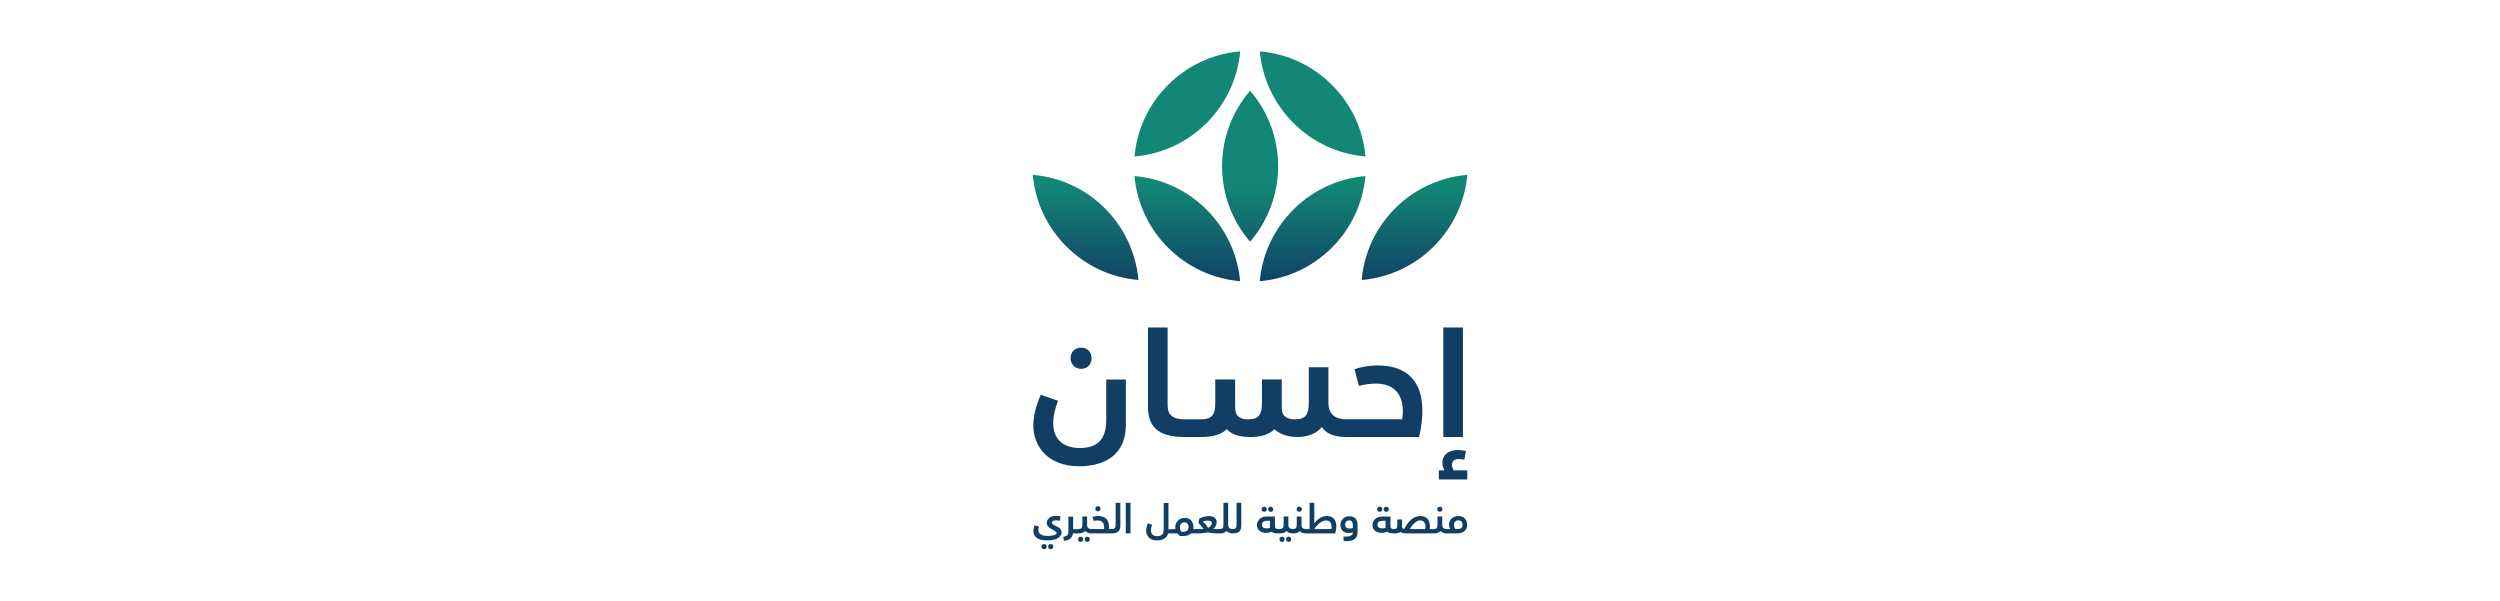 <?xml version="1.0" encoding="UTF-8"?>
<svg id="Layer_1" data-name="Layer 1" xmlns="http://www.w3.org/2000/svg" xmlns:xlink="http://www.w3.org/1999/xlink" viewBox="0 0 512 123">
  <defs>
    <style>
      .cls-1 {
        fill: url(#linear-gradient);
      }

      .cls-1, .cls-2, .cls-3 {
        stroke-width: 0px;
      }

      .cls-2 {
        fill: none;
      }

      .cls-3 {
        fill: #113e64;
      }

      .cls-4 {
        clip-path: url(#clippath);
      }
    </style>
    <clipPath id="clippath">
      <path class="cls-2" d="m253.98,57.59c-1.03-11.44-10.17-20.56-21.64-21.53,1.03,11.44,10.17,20.56,21.64,21.53m4.02,0c11.47-.97,20.61-10.09,21.64-21.53-11.47.97-20.61,10.09-21.64,21.53m-24.85-.25c-1.03-11.47-10.17-20.59-21.64-21.53,1.03,11.44,10.17,20.56,21.64,21.53m45.72,0c11.47-.97,20.61-10.09,21.64-21.53-11.47.94-20.64,10.06-21.64,21.53m-28.59-23.3c0,5.9,2.16,11.3,5.74,15.46,3.57-4.16,5.74-9.56,5.74-15.46s-2.16-11.3-5.74-15.46c-3.57,4.16-5.74,9.56-5.74,15.46m-17.93-1.99c11.47-.97,20.61-10.06,21.64-21.53-11.47.97-20.61,10.06-21.64,21.53m47.3,0c-1-11.44-10.17-20.56-21.64-21.53,1.03,11.44,10.17,20.56,21.64,21.53"/>
    </clipPath>
    <linearGradient id="linear-gradient" x1="-536.66" y1="950.59" x2="-535.73" y2="950.59" gradientTransform="translate(-21775.47 -12380.6) rotate(-90) scale(23.18)" gradientUnits="userSpaceOnUse">
      <stop offset="0" stop-color="#113e64"/>
      <stop offset="0" stop-color="#113e64"/>
      <stop offset="1" stop-color="#128775"/>
    </linearGradient>
  </defs>
  <g class="cls-4">
    <rect class="cls-1" x="211.5" y="10.52" width="89" height="47.07"/>
  </g>
  <path class="cls-3" d="m295.4,94.8c0,.5.14,1.05.42,1.52h-1.14v1.88h5.82v-1.88h-2.8c-.19-.39-.33-.75-.33-1.14,0-.83.58-1.16,1.41-1.16.42,0,.83.06,1.11.14l.33-1.8c-.47-.11-1.14-.19-1.75-.19-1.88,0-3.08,1.05-3.08,2.63m-68.83-17.07v8.26c0,4.29-2.08,5.76-5.43,5.76s-5.43-1.75-5.43-5.13c0-1.36.28-2.69,1-4.54l-3.55-1.22c-1.08,2.44-1.52,4.49-1.52,6.32,0,4.16,2.91,8.31,9.39,8.31,5.6,0,9.56-2.66,9.56-8.48v-9.28h-4.02Zm-7.31-4.38c0,1.22.89,2.19,2.19,2.19s2.11-.97,2.11-2.19-.83-2.16-2.11-2.16-2.19.89-2.19,2.16m15.85-6.29v16.04c0,4.29,1.97,6.4,7.59,6.4h3.3c2.69,0,4.29-.64,5.26-1.61,1.14,1.27,2.91,1.61,4.85,1.61,2.11,0,3.69-.47,4.93-1.58,1.16,1.05,2.83,1.58,4.63,1.58,2.19,0,3.96-.72,5.04-2.02.91,1.3,2.49,2.02,4.99,2.02h14.96c1.91-8.51-.17-14.66-8.56-14.66-1.14,0-3.02.17-4.68.78l.89,3.41c1.22-.3,2.3-.47,3.46-.47,5.32,0,5.9,4.35,5.4,7.31h-11.44c-2.3,0-3.66-1.05-3.66-3.46v-7.2h-4.02v7.18c0,2.38-.55,3.49-2.8,3.49-1.8,0-2.74-.75-2.74-2.3v-5.87h-4.05v4.79c0,2.49-.72,3.38-2.83,3.38-1.61,0-2.66-.61-2.66-2.3v-5.87h-4.07v4.79c0,2.49-.75,3.38-2.91,3.38h-3.3c-2.49,0-3.55-.89-3.55-2.88v-15.93h-4.05Zm60.49,22.44h4.02v-22.44h-4.02v22.44Z"/>
  <g>
    <path class="cls-3" d="m211.64,108.74c0-.33.08-.69.22-1.14l.91.22c-.08.33-.11.58-.11.72,0,.8.64,1.22,1.91,1.22,1.16,0,1.83-.25,1.83-.61,0-.55-2.02-.78-2.02-2.08,0-.39.17-.72.5-1s.78-.42,1.39-.42c.3,0,.61.03.94.11l-.17.91c-.25-.06-.5-.11-.75-.11-.55,0-.86.19-.86.47,0,.39.72.64,1.3.94.39.22.69.58.69,1.03s-.22.83-.69,1.16-1.19.5-2.13.5c-1.88.06-2.96-.58-2.96-1.94Zm1.66,3.21c0-.3.22-.53.53-.53s.53.22.53.53-.22.53-.53.53c-.28,0-.53-.22-.53-.53Zm1.36,0c0-.3.22-.53.53-.53.28,0,.53.22.53.53s-.22.53-.53.53-.53-.22-.53-.53Z"/>
    <path class="cls-3" d="m220.65,108.35c.11,0,.17.17.17.47,0,.28-.06.42-.17.42h-.89c-.17.94-.78,1.44-1.86,1.52l-.14-.83c.78-.11,1.05-.36,1.05-1.05v-3.08h.97v2.58h.86v-.03Z"/>
    <path class="cls-3" d="m223.67,108.82c0,.28-.06.42-.17.42-.58,0-1-.17-1.22-.5-.28.33-.78.5-1.5.5h-.14v-.89h.17c.66,0,.86-.22.86-.97v-1.61h.97v1.75c0,.55.3.83.89.83.08,0,.14.17.14.47Zm-1.83,1.63c0,.3-.22.53-.53.53s-.53-.22-.53-.53.22-.53.53-.53c.3-.03.53.22.53.53Zm1.36,0c0,.3-.22.53-.53.53s-.53-.22-.53-.53.22-.53.53-.53c.3-.03.53.22.53.53Z"/>
    <path class="cls-3" d="m227.68,108.35c.11,0,.17.17.17.47,0,.28-.06.42-.17.42h-4.16v-.89h2.58c.11-.72-.03-1.77-1.3-1.77-.25,0-.53.03-.83.11l-.22-.83c.36-.11.72-.19,1.14-.19,1.66,0,2.36,1,2.22,2.66h.58v.03Zm-3.35-4.16c-.06-.47.61-.69.91-.39.19.19.19.55,0,.75-.3.36-.97.11-.91-.36Z"/>
    <path class="cls-3" d="m227.68,108.35c.66,0,.8-.22.8-.97v-4.41h.97v4.63c0,1.19-.55,1.63-1.77,1.63v-.89Z"/>
    <path class="cls-3" d="m230.56,109.24v-6.26h.97v6.26h-.97Z"/>
    <path class="cls-3" d="m240.15,108.35c.11,0,.17.17.17.47,0,.28-.06.42-.17.42h-.91v-.03c-.22.97-1.08,1.47-2.27,1.47-.72,0-1.27-.19-1.66-.58s-.58-.86-.58-1.41c0-.44.11-.97.36-1.52l.86.3c-.17.47-.25.83-.25,1.11,0,.8.47,1.22,1.3,1.22.89,0,1.33-.42,1.33-1.39v-5.4h.97v5.38h.86v-.03Z"/>
    <path class="cls-3" d="m244.94,108.35c.11,0,.17.17.17.47,0,.28-.06.42-.17.42h-1.03c-.36.36-.89.53-1.55.53h-.69c-.22-.17-.42-.33-.55-.53h-.94v-.89h.55c-.03-.17-.03-.3-.03-.39,0-.55.19-1,.55-1.36.36-.36.83-.53,1.41-.53s1,.17,1.3.53c.3.36.47.8.47,1.33,0,.14-.03.28-.03.42h.53Zm-2.52.55c.69,0,1-.42,1-1,0-.53-.3-.91-.86-.91s-.91.39-.91,1c0,.33.11.64.3.91h.47Z"/>
    <path class="cls-3" d="m249.77,108.35c.11,0,.17.17.17.47,0,.28-.06.42-.17.42h-.64c-.66,0-1.27-.08-1.8-.22-.53.14-1.22.22-2.08.22h-.3v-.89h.75c.33,0,.61,0,.8-.03-.3-.42-.66-.83-1.05-1.22.06-.42.11-.72.19-.91.64-.33,1.25-.5,1.88-.5,1.03,0,1.66.47,1.66,1.22,0,.5-.22.97-.69,1.41.3,0,.47.03.55.03h.72Zm-3.44-1.52c.44.36.8.78,1.08,1.27.47-.22.78-.64.78-.94,0-.33-.3-.55-.89-.55-.33,0-.64.06-.97.19v.03Z"/>
    <path class="cls-3" d="m252.62,108.82c0,.28-.06.42-.17.42-.58,0-.97-.17-1.22-.5-.28.33-.75.5-1.47.5v-.89c.66,0,.8-.22.8-.97v-4.41h.97v4.54c0,.55.3.83.89.83.14,0,.19.17.19.47Z"/>
    <path class="cls-3" d="m252.45,108.35c.66,0,.8-.22.8-.97v-4.41h.97v4.63c0,1.19-.55,1.63-1.77,1.63v-.89Z"/>
    <path class="cls-3" d="m262.04,108.82c0,.28-.06.42-.17.42-.75,0-1.22-.11-1.44-.36-.36.17-.72.25-1.14.25-.53,0-.97-.14-1.33-.42s-.53-.66-.53-1.16.19-.91.55-1.27c.36-.33.89-.5,1.55-.5h1.58v1.86c0,.55.17.72.72.72.14,0,.19.17.19.47Zm-3.66-4.52c0-.3.22-.53.53-.53s.53.22.53.53c0,.14-.06.28-.14.36-.33.33-.97.08-.91-.36Zm1.75,2.36h-.69c-.58,0-1,.28-1,.8,0,.5.33.75,1,.75.28,0,.53-.03.66-.14v-1.41h.03Zm-.42-2.36c0-.3.22-.53.53-.53.28,0,.53.22.53.53s-.22.53-.53.53c-.28,0-.53-.25-.53-.53Z"/>
    <path class="cls-3" d="m264.92,108.82c0,.28-.06.42-.17.42-.58,0-1-.17-1.22-.5-.28.33-.78.5-1.5.5h-.17v-.89h.17c.66,0,.86-.22.86-.97v-1.61h.97v1.75c0,.55.3.83.89.83.11,0,.17.17.17.47Zm-1.83,1.63c0,.3-.22.53-.53.53s-.53-.22-.53-.53.22-.53.53-.53c.3-.03.53.22.53.53Zm1.36,0c0,.3-.22.53-.53.53s-.53-.22-.53-.53.22-.53.53-.53c.28-.03.53.22.53.53Z"/>
    <path class="cls-3" d="m267.61,108.82c0,.28-.06.42-.17.42-.58,0-1-.17-1.22-.5-.28.33-.75.5-1.47.5v-.89c.64,0,.83-.22.83-.97v-1.61h.97v1.75c0,.55.3.83.89.83.11,0,.17.17.17.47Zm-2.05-4.52c-.06-.47.61-.69.91-.39.19.19.19.55,0,.75-.3.33-.97.08-.91-.36Z"/>
    <path class="cls-3" d="m273.68,107.83c0,.44-.08.91-.22,1.41h-5.98v-.89h.72v-5.38h.97v4.21c.72-1,1.69-1.5,2.58-1.5,1.25,0,1.94.83,1.94,2.13Zm-1.03.53c.03-.17.06-.3.06-.47,0-.78-.39-1.3-1.11-1.3-.8,0-1.69.66-2.44,1.77h3.49Z"/>
    <path class="cls-3" d="m275.15,109.88c1.22.08,1.94-.19,1.91-.83-.22.08-.5.11-.8.11-1.08,0-1.75-.61-1.75-1.63,0-.5.17-.91.5-1.27.33-.36.78-.53,1.33-.53,1.14,0,1.69.69,1.69,1.69v1.61c0,1.19-.78,1.8-2.33,1.8-.22,0-.39,0-.53-.03l-.03-.91Zm1.91-1.72v-.58c0-.66-.25-1-.78-1-.47,0-.8.36-.8.86,0,.53.33.8.91.8.22,0,.44-.03.66-.08Z"/>
    <path class="cls-3" d="m285.7,108.82c0,.28-.06.42-.17.42-.75,0-1.22-.11-1.44-.36-.36.17-.72.25-1.14.25-.53,0-.97-.14-1.33-.42s-.53-.66-.53-1.16.19-.91.55-1.27c.36-.33.89-.5,1.55-.5h1.58v1.86c0,.55.17.72.72.72.14,0,.19.17.19.47Zm-3.66-4.52c0-.3.22-.53.53-.53s.53.22.53.53c0,.14-.06.28-.14.36-.33.33-.97.08-.91-.36Zm1.75,2.36h-.69c-.58,0-1,.28-1,.8,0,.5.33.75,1,.75.28,0,.53-.03.66-.14v-1.41h.03Zm-.42-2.36c0-.3.22-.53.53-.53.28,0,.53.22.53.53s-.22.53-.53.53c-.28,0-.53-.25-.53-.53Z"/>
    <path class="cls-3" d="m293.54,108.35c.11,0,.17.17.17.47,0,.28-.06.42-.17.42h-5.62c-.5,0-.86-.11-1.14-.3-.22.19-.66.3-1.27.3v-.89c.53,0,.66-.17.66-.86v-1.11h.97v1.41c0,.33.14.5.44.55.55-1.08,1.22-1.86,1.83-2.22s1.05-.44,1.5-.44c1.25,0,1.94.8,1.94,2.13,0,.19,0,.36-.03.55h.72v-.03Zm-1.66,0c.03-.17.06-.33.06-.47,0-.8-.39-1.3-1.08-1.3s-1.5.61-2.11,1.77h3.13Z"/>
    <path class="cls-3" d="m296.43,108.82c0,.28-.06.42-.17.42-.58,0-1-.17-1.22-.5-.28.33-.75.5-1.47.5v-.89c.64,0,.83-.22.83-.97v-1.61h.97v1.75c0,.55.3.83.89.83.11,0,.17.17.17.47Zm-2.08-4.52c-.06-.47.61-.69.91-.39.19.19.19.55,0,.75-.3.33-.97.08-.91-.36Z"/>
    <path class="cls-3" d="m298.7,105.69c.55,0,1,.17,1.3.5.3.33.47.75.47,1.25,0,.83-.42,1.8-2.05,1.8h-2.19v-.89h.78c-.17-.25-.25-.58-.25-.91,0-.53.19-.94.55-1.25.36-.33.83-.5,1.39-.5Zm-.14,2.66c.64,0,.97-.3.97-.89,0-.53-.33-.89-.86-.89s-.89.33-.89.94c0,.28.08.58.28.83h.5Z"/>
  </g>
</svg>